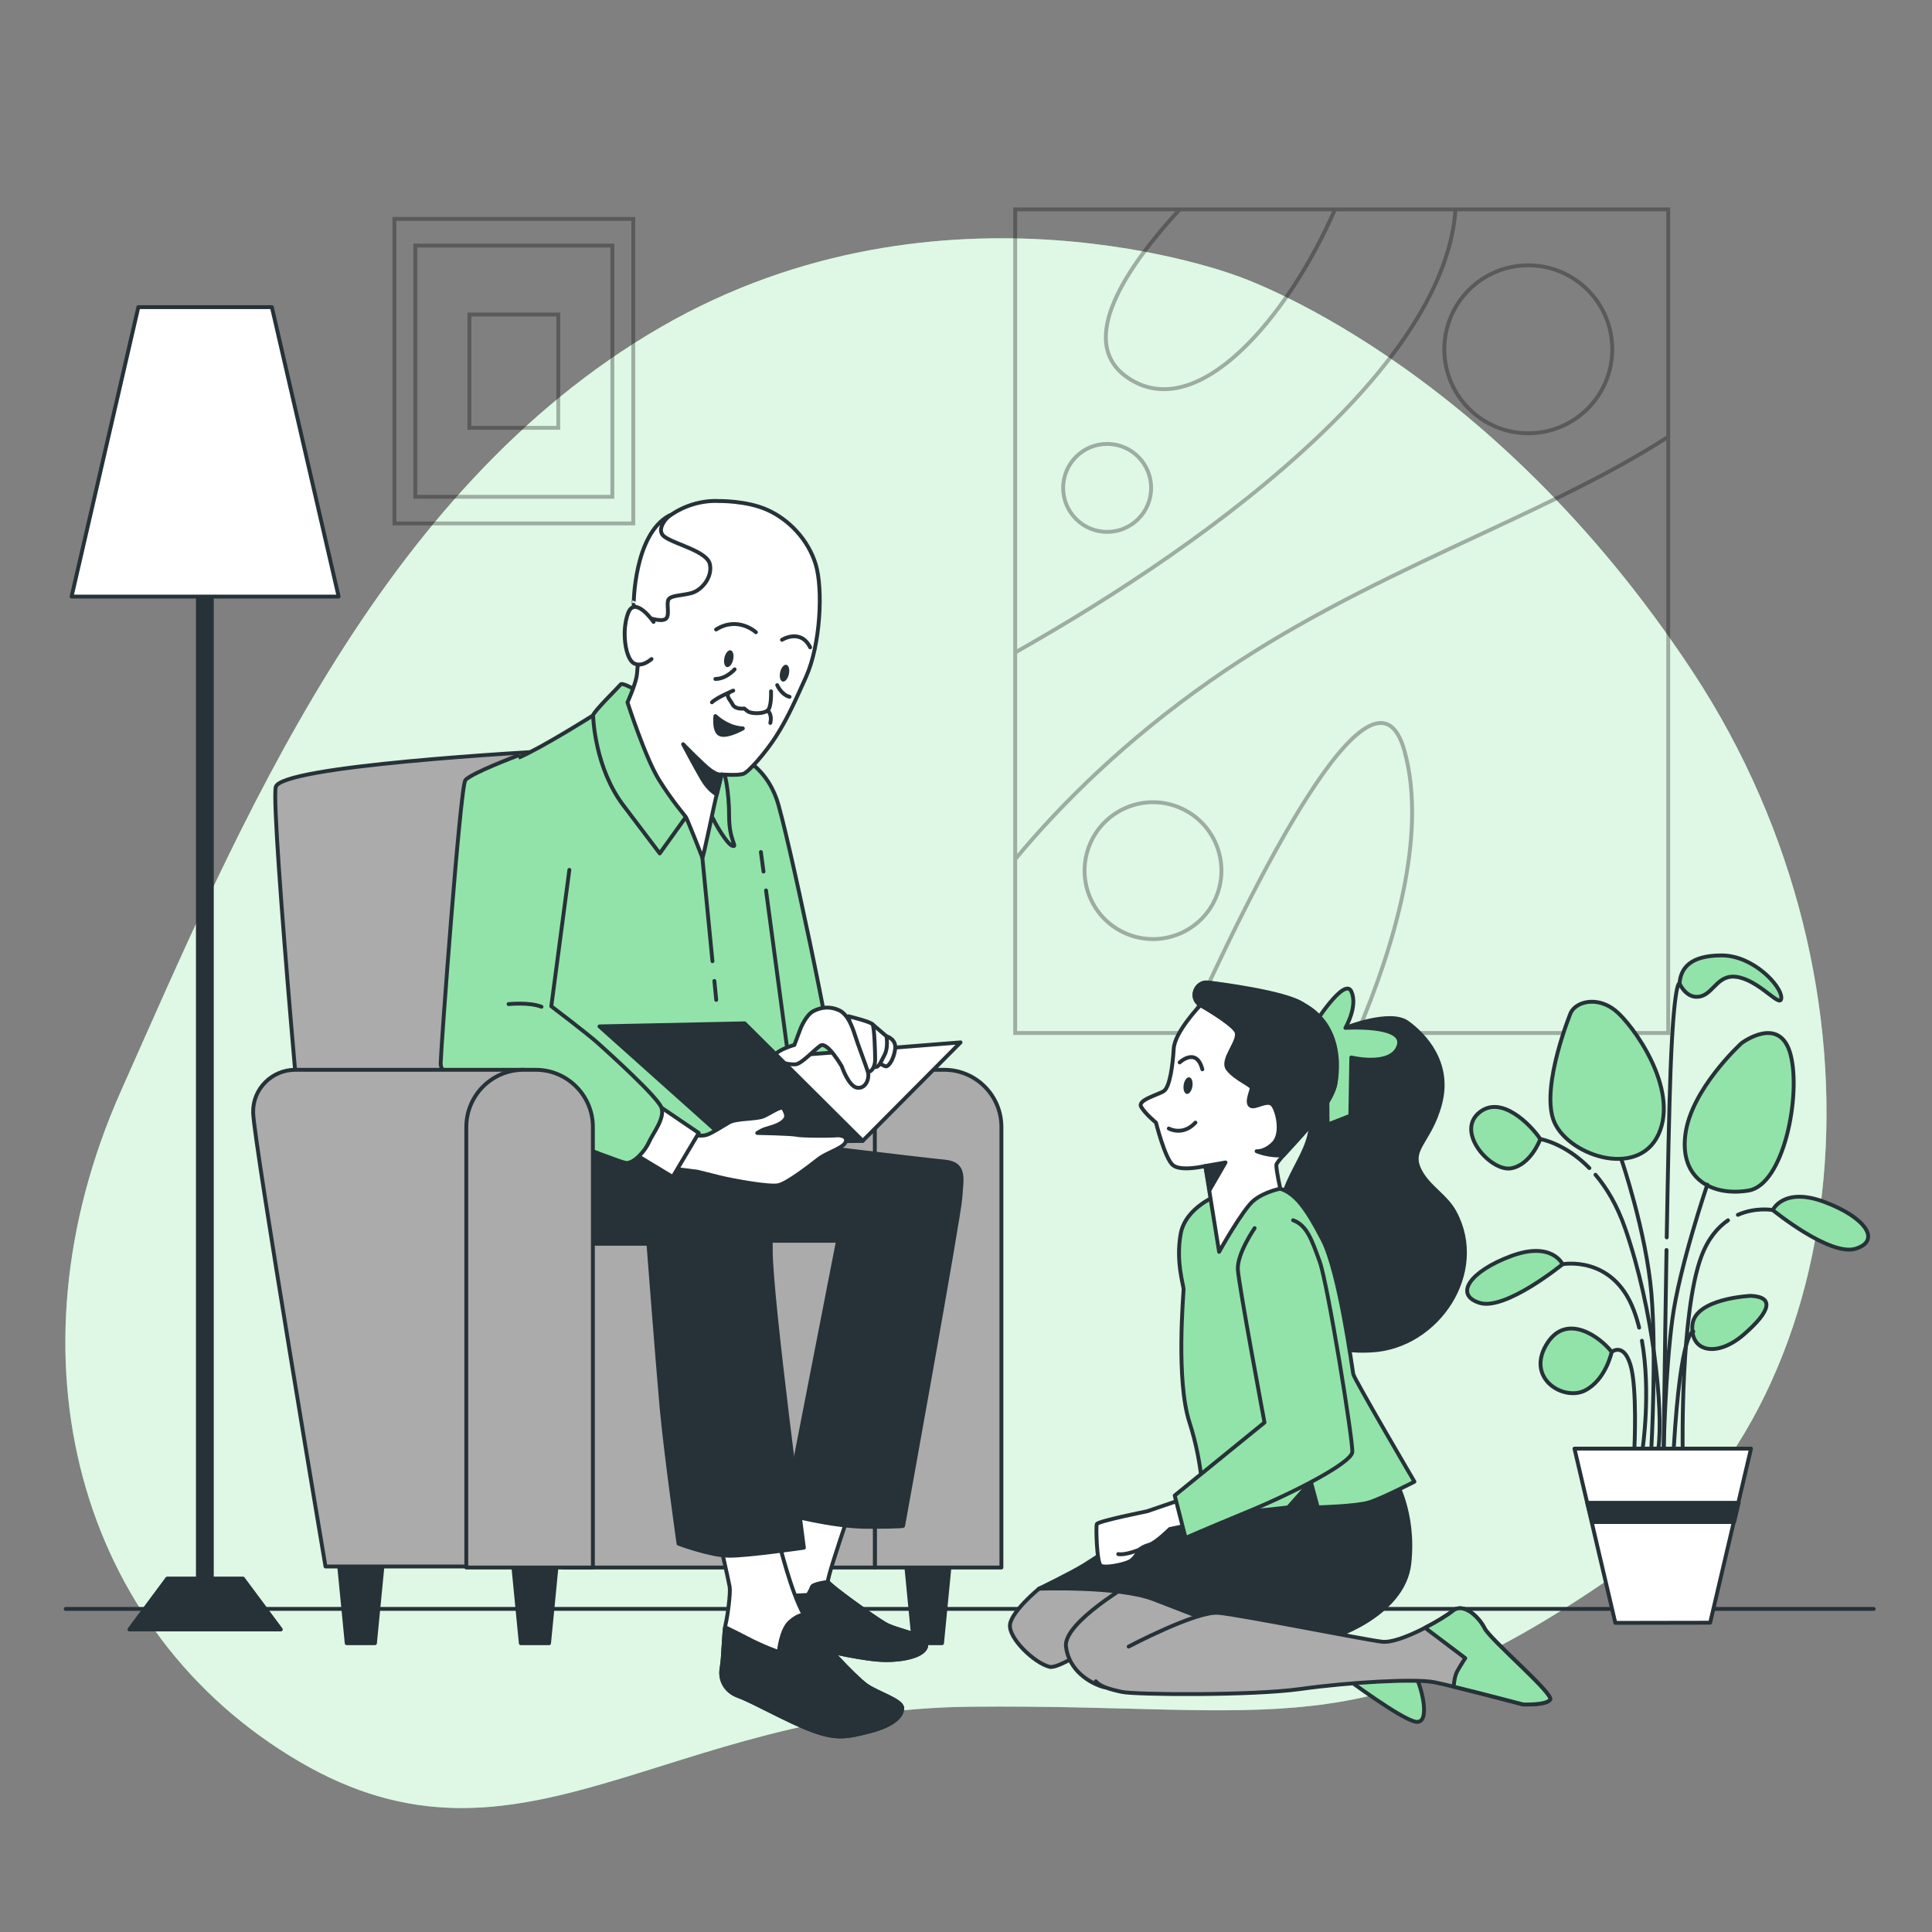 <?xml version="1.0" encoding="utf-8"?>
<!-- Generator: Adobe Illustrator 27.5.0, SVG Export Plug-In . SVG Version: 6.00 Build 0)  -->
<svg version="1.1" xmlns="http://www.w3.org/2000/svg" xmlns:xlink="http://www.w3.org/1999/xlink" x="0px" y="0px"
	 viewBox="0 0 500 500" style="enable-background:new 0 0 500 500;" xml:space="preserve">
<rect x="0" y="0" width="500" height="500" fill="#808080" stroke="none"/>
<g id="Background_Simple">
	<g>
		<path style="fill:#92E3A9;" d="M319.986,71.345c0,0-75.91-28.985-149.074,13.366C97.748,127.061,62.068,213.274,31.331,282.293
			c-30.736,69.019-10.93,140.222,46.175,173.629c57.104,33.407,94.607-13.459,173.808-14.227
			c79.201-0.768,100.735,11.276,165.616-33.381c64.882-44.656,74.7-152.926,21.297-234.225
			C384.824,92.791,319.986,71.345,319.986,71.345z"/>
		<path style="opacity:0.7;fill:#FFFFFF;" d="M319.986,71.345c0,0-75.91-28.985-149.074,13.366
			C97.748,127.061,62.068,213.274,31.331,282.293c-30.736,69.019-10.93,140.222,46.175,173.629
			c57.104,33.407,94.607-13.459,173.808-14.227c79.201-0.768,100.735,11.276,165.616-33.381
			c64.882-44.656,74.7-152.926,21.297-234.225C384.824,92.791,319.986,71.345,319.986,71.345z"/>
	</g>
</g>
<g id="Floor">
	
		<line style="fill:none;stroke:#263238;stroke-linecap:round;stroke-linejoin:round;stroke-miterlimit:10;" x1="17.002" y1="416.384" x2="484.917" y2="416.384"/>
</g>
<g id="Picture_2">
	<g style="opacity:0.3;">
		<rect x="262.728" y="54.184" style="fill:none;stroke:#000000;stroke-miterlimit:10;" width="169.007" height="213.154"/>
		<path style="fill:none;stroke:#000000;stroke-miterlimit:10;" d="M262.728,222.368c12.263-14.741,28.691-30.87,50.354-46.092
			c40.302-28.296,86.202-42.203,118.653-63.247"/>
		<path style="fill:none;stroke:#000000;stroke-miterlimit:10;" d="M262.728,168.863c25.091-14.175,55.353-33.733,79.333-56.731
			c26.694-25.594,33.808-45.195,34.609-57.949"/>
		<path style="fill:none;stroke:#000000;stroke-miterlimit:10;" d="M306.951,267.338c16.717-37.279,48.463-101.722,56.496-73.117
			c6.153,21.93-2.927,51.368-12.167,73.117"/>
		<path style="fill:none;stroke:#000000;stroke-miterlimit:10;" d="M305.317,54.184c-13.448,14.559-27.004,34.128-13.619,43.453
			c18.009,12.562,41.637-15.489,53.793-43.453"/>
		<circle style="fill:none;stroke:#000000;stroke-miterlimit:10;" cx="395.519" cy="90.397" r="21.73"/>
		<circle style="fill:none;stroke:#000000;stroke-miterlimit:10;" cx="286.526" cy="126.269" r="11.382"/>
		
			<ellipse transform="matrix(0.925 -0.381 0.381 0.925 -63.335 130.479)" style="fill:none;stroke:#000000;stroke-miterlimit:10;" cx="298.231" cy="225.375" rx="17.7" ry="17.7"/>
	</g>
</g>
<g id="Picture_1">
	<g style="opacity:0.3;">
		<rect x="102.077" y="56.655" style="fill:none;stroke:#000000;stroke-miterlimit:10;" width="61.813" height="78.811"/>
		<rect x="107.487" y="63.552" style="fill:none;stroke:#000000;stroke-miterlimit:10;" width="50.993" height="65.017"/>
		<rect x="121.484" y="81.398" style="fill:none;stroke:#000000;stroke-miterlimit:10;" width="22.999" height="29.324"/>
	</g>
</g>
<g id="Lamp">
	<g>
		<polygon style="fill:#263238;stroke:#263238;stroke-linecap:round;stroke-linejoin:round;stroke-miterlimit:10;" points="
			62.874,408.526 54.821,408.526 54.821,98.748 51.213,98.748 51.213,408.526 43.285,408.526 33.491,421.701 72.669,421.701 		"/>
		<polygon style="fill:#FFFFFF;stroke:#263238;stroke-linecap:round;stroke-linejoin:round;stroke-miterlimit:10;" points="
			35.801,79.486 70.359,79.486 87.638,154.39 18.521,154.39 		"/>
	</g>
</g>
<g id="Plant">
	<g>
		<path style="fill:#92E3A9;stroke:#263238;stroke-linecap:round;stroke-linejoin:round;stroke-miterlimit:10;" d="M398.633,294.793
			c0,0-2.422,6.66-7.569,7.569c-5.147,0.908-14.229-9.082-8.477-14.229C388.34,282.986,396.211,291.16,398.633,294.793z"/>
		<path style="fill:#92E3A9;stroke:#263238;stroke-linecap:round;stroke-linejoin:round;stroke-miterlimit:10;" d="M406.505,262.096
			c0,0-7.569,18.467-4.541,27.55c3.027,9.082,21.797,15.743,27.247,3.936c5.449-11.807-6.66-28.458-11.202-32.091
			C413.468,257.858,408.018,259.069,406.505,262.096z"/>
		<path style="fill:#92E3A9;stroke:#263238;stroke-linecap:round;stroke-linejoin:round;stroke-miterlimit:10;" d="M450.705,269.968
			c0,0-13.018,11.807-14.532,23.614s7.266,16.045,16.348,14.532c9.082-1.514,13.624-24.522,10.899-35.118
			C460.695,262.399,450.705,269.968,450.705,269.968z"/>
		<path style="fill:#92E3A9;stroke:#263238;stroke-linecap:round;stroke-linejoin:round;stroke-miterlimit:10;" d="M453.127,335.36
			c0,0-14.532,0.605-15.137,7.569c-0.605,6.963,6.357,8.477,13.321,2.422C458.274,339.296,459.182,335.663,453.127,335.36z"/>
		<path style="fill:#92E3A9;stroke:#263238;stroke-linecap:round;stroke-linejoin:round;stroke-miterlimit:10;" d="M417.101,349.892
			c0,0-1.514,7.266-6.963,9.99c-5.45,2.725-15.137-3.027-9.991-11.807C405.294,339.296,414.376,346.259,417.101,349.892z"/>
		<path style="fill:#92E3A9;stroke:#263238;stroke-linecap:round;stroke-linejoin:round;stroke-miterlimit:10;" d="M404.385,327.186
			c0,0-2.725-6.055-13.321-2.119c-10.596,3.936-14.835,9.991-8.174,12.11C389.551,339.296,404.385,327.186,404.385,327.186z"/>
		<path style="fill:#92E3A9;stroke:#263238;stroke-linecap:round;stroke-linejoin:round;stroke-miterlimit:10;" d="M434.66,254.528
			c0,0,1.816,4.238,5.449,3.33c3.633-0.908,4.541-6.357,10.293-4.844c5.752,1.514,10.596,8.174,10.596,5.147
			c0-3.027-7.266-10.899-15.44-10.899C437.384,247.262,434.962,250.592,434.66,254.528z"/>
		<path style="fill:none;stroke:#263238;stroke-linecap:round;stroke-linejoin:round;stroke-miterlimit:10;" d="M419.683,300.256
			c0,0,6.333,18.547,7.69,34.38c1.357,15.833,0,40.104,0,40.104"/>
		<path style="fill:none;stroke:#263238;stroke-linecap:round;stroke-linejoin:round;stroke-miterlimit:10;" d="M441.849,306.589
			c0,0-7.238,21.262-9.047,34.833c-1.81,13.571-2.238,33.443-2.238,33.443"/>
		<path style="fill:none;stroke:#263238;stroke-linecap:round;stroke-linejoin:round;stroke-miterlimit:10;" d="M438.23,344.588
			c0,0-3.246-0.61-5.056,30.152"/>
		<path style="fill:none;stroke:#263238;stroke-linecap:round;stroke-linejoin:round;stroke-miterlimit:10;" d="M417.101,349.892
			c0,0,3.035-2.589,4.844,3.291c1.809,5.881,1.036,21.681,1.036,21.681"/>
		<path style="fill:none;stroke:#263238;stroke-linecap:round;stroke-linejoin:round;stroke-miterlimit:10;" d="M424.928,346.977
			c2.367,13.261,0.184,27.92,0.184,27.92"/>
		<path style="fill:none;stroke:#263238;stroke-linecap:round;stroke-linejoin:round;stroke-miterlimit:10;" d="M404.385,327.186
			c0,0,13.036-2.502,18.464,11.974c0.533,1.42,0.982,2.906,1.361,4.43"/>
		<path style="fill:#92E3A9;stroke:#263238;stroke-linecap:round;stroke-linejoin:round;stroke-miterlimit:10;" d="M458.79,313.163
			c0,0,2.725-6.055,13.321-2.119c10.596,3.936,14.834,9.991,8.174,12.11C473.624,325.272,458.79,313.163,458.79,313.163z"/>
		<path style="fill:none;stroke:#263238;stroke-linecap:round;stroke-linejoin:round;stroke-miterlimit:10;" d="M447.201,315.814
			c-2.62,1.793-5.138,4.687-6.876,9.322c-5.428,14.476-4.851,49.604-4.851,49.604"/>
		<path style="fill:none;stroke:#263238;stroke-linecap:round;stroke-linejoin:round;stroke-miterlimit:10;" d="M458.79,313.163
			c0,0-4.321-0.829-9.024,1.229"/>
		<path style="fill:none;stroke:#263238;stroke-linecap:round;stroke-linejoin:round;stroke-miterlimit:10;" d="M412.91,304.028
			c2.828,3.32,5.57,7.81,7.678,13.87c7.238,20.809,9.952,47.014,8.595,56.966"/>
		<path style="fill:none;stroke:#263238;stroke-linecap:round;stroke-linejoin:round;stroke-miterlimit:10;" d="M398.633,294.793
			c0,0,6.312,0.985,12.701,7.509"/>
		<path style="fill:none;stroke:#263238;stroke-linecap:round;stroke-linejoin:round;stroke-miterlimit:10;" d="M431.292,323.502
			c-0.44,26.263-0.728,51.362-0.728,51.362"/>
		<path style="fill:none;stroke:#263238;stroke-linecap:round;stroke-linejoin:round;stroke-miterlimit:10;" d="M434.66,254.528
			c0,0-1.405-1.319-2.31,22.204c-0.352,9.141-0.703,26.137-1.002,43.502"/>
		<polygon style="fill:#FFFFFF;stroke:#263238;stroke-linecap:round;stroke-linejoin:round;stroke-miterlimit:10;" points="
			418.047,419.998 407.469,374.897 453.159,374.897 442.588,419.955 		"/>
		<g>
			<polygon style="fill:#263238;stroke:#263238;stroke-linecap:round;stroke-linejoin:round;stroke-miterlimit:10;" points="
				410.78,388.921 412.092,393.897 448.78,393.897 449.966,388.921 			"/>
		</g>
	</g>
</g>
<g id="Character_2">
	<g>
		<path style="fill:#263238;stroke:#263238;stroke-linecap:round;stroke-linejoin:round;stroke-miterlimit:10;" d="M348.185,266.017
			c0,0,11.555-4.627,16.048-1.382c4.493,3.245,11.232,10.483,8.487,20.967c-2.746,10.483-8.736,11.731-4.743,18.22
			c2.311,3.755,6.295,5.877,8.448,9.816c8.556,15.656-4.437,34.945-21.427,35.863c-9.235,0.499-17.223-0.998-22.714-20.218
			c-5.491-19.22,4.243-26.209,6.49-35.194c2.246-8.986,0.749-12.979,0.25-16.973C338.523,273.122,341.872,265.402,348.185,266.017z"
			/>
		<path style="fill:#ABABAB;stroke:#263238;stroke-linecap:round;stroke-linejoin:round;stroke-miterlimit:10;" d="M268.883,411.154
			c0,0-6.989,5.741-7.488,9.236c-0.499,3.495,6.24,9.984,10.234,10.983c3.994,0.999,28.455-17.472,30.202-20.218
			c1.747-2.746-14.228-4.243-16.474-4.243C283.11,406.911,268.883,411.154,268.883,411.154z"/>
		<path style="fill:#92E3A9;stroke:#263238;stroke-linecap:round;stroke-linejoin:round;stroke-miterlimit:10;" d="M347.758,433.868
			c0,0,14.976,11.232,18.721,11.732c3.744,0.499,1.498-8.487,0.25-10.983c-1.248-2.496-2.246-3.744-2.246-3.744L347.758,433.868z"/>
		<path style="fill:#ABABAB;stroke:#263238;stroke-linecap:round;stroke-linejoin:round;stroke-miterlimit:10;" d="M293.344,409.407
			c0,0-18.221,10.483-17.472,16.724c0.749,6.24,6.24,9.485,9.735,10.483c3.494,0.998,48.174-14.727,49.672-17.972
			C336.775,415.398,296.339,407.66,293.344,409.407z"/>
		<path style="fill:#263238;stroke:#263238;stroke-linecap:round;stroke-linejoin:round;stroke-miterlimit:10;" d="M314.311,382.699
			c0,0-30.202,20.218-33.947,22.465c-3.744,2.246-11.482,5.991-11.482,5.991s20.717-0.749,29.703,2.746
			c8.986,3.495,14.228,5.491,14.228,5.491s26.957,4.992,29.204,4.992c2.246,0,21.216-6.24,22.714-19.719
			c1.498-13.479-3.994-22.215-3.994-22.215L314.311,382.699z"/>
		<path style="fill:#92E3A9;stroke:#263238;stroke-linecap:round;stroke-linejoin:round;stroke-miterlimit:10;" d="M315.505,309.164
			c0,0-8.681,3.064-9.957,10.212c-1.277,7.149,0.766,13.276,0.766,14.297c0,1.021-2.043,23.488,1.532,34.467
			c3.574,10.978,3.574,21.191,3.574,21.191s5.617,1.787,9.957,1.787c4.34,0,12-1.021,12-1.021l5.872-6.638l1.787,6.638
			c0,0,9.957-0.255,13.276-1.277c3.319-1.021,11.744-5.362,11.744-5.362s-15.574-26.552-15.829-27.829
			c-0.255-1.277-3.574-26.297-7.915-34.722c-4.34-8.425-7.149-12-10.978-13.276C327.505,306.356,315.505,309.164,315.505,309.164z"
			/>
		<g>
			<path style="fill:#92E3A9;stroke:#263238;stroke-linecap:round;stroke-linejoin:round;stroke-miterlimit:10;" d="
				M340.015,265.251c0,0,7.915-12.51,9.702-8.681c1.787,3.83-1.532,9.447-1.532,9.447s15.574-1.021,13.787,4.596
				c-1.787,5.617-12.255,3.064-12.255,3.064l-0.255,15.063l-5.872,2.298c0,0-0.255-15.319,0.255-16.34
				C344.355,273.676,340.015,265.251,340.015,265.251z"/>
			<path style="fill:#FFFFFF;stroke:#263238;stroke-linecap:round;stroke-linejoin:round;stroke-miterlimit:10;" d="
				M310.654,260.145c0,0-6.638,6.893-6.893,11.234c-0.255,4.34-1.021,9.957-2.553,10.978c-1.532,1.021-6.893,2.298-5.872,4.085
				c1.021,1.787,3.83,4.085,3.83,4.085s2.298,9.191,4.34,10.978c2.043,1.787,8.425,0.255,8.425,0.255l3.574,22.212
				c0,0,6.127-10.978,8.936-13.276c2.808-2.298,6.893-3.064,6.893-3.064s-1.021-4.596-1.021-6.128
				c0-1.532,14.042-13.787,15.319-21.191c1.277-7.404-4.085-17.361-8.425-20.425c-4.34-3.064-21.957-5.362-24.765-5.617
				C309.633,254.018,307.59,258.103,310.654,260.145z"/>
			<polygon style="fill:#263238;stroke:#263238;stroke-linecap:round;stroke-linejoin:round;stroke-miterlimit:10;" points="
				311.931,301.76 317.166,300.844 313.084,307.895 			"/>
			<path style="fill:#263238;stroke:#263238;stroke-linecap:round;stroke-linejoin:round;stroke-miterlimit:10;" d="M337.206,259.89
				c-4.692-2.492-21.957-5.361-24.765-5.617c-2.808-0.255-4.851,3.83-1.787,5.872c0,0,7.659,4.34,9.191,6.638
				c1.532,2.298-4.085,7.404-2.043,9.957c2.043,2.553,6.128,4.085,6.128,4.851s-1.532,3.83-0.255,4.596
				c1.277,0.766,4.596-2.042,5.872,0c1.277,2.042,2.298,7.404,0,9.702c-2.298,2.298-4.34,2.042-4.34,2.042s3.418,1.459,7.005,1.01
				c3.878-4.34,12.436-12.921,13.419-18.626C346.908,272.91,345.376,264.23,337.206,259.89z"/>
			<path style="fill:#263238;" d="M308.599,281.125c-0.179,1.185-0.833,2.069-1.461,1.974c-0.627-0.095-0.991-1.133-0.811-2.318
				c0.179-1.185,0.833-2.069,1.461-1.974C308.415,278.902,308.778,279.94,308.599,281.125z"/>
			<path style="fill:none;stroke:#263238;stroke-linecap:round;stroke-linejoin:round;stroke-miterlimit:10;" d="M305.293,274.953
				c0,0,4.34-4.085,5.872,1.787"/>
			<path style="fill:none;stroke:#263238;stroke-linecap:round;stroke-linejoin:round;stroke-miterlimit:10;" d="M302.484,292.059
				c0,0,3.574,2.043,6.893-1.532"/>
		</g>
		<g>
			<path style="fill:#FFFFFF;stroke:#263238;stroke-linecap:round;stroke-linejoin:round;stroke-miterlimit:10;" d="
				M305.803,388.055l-8.936,3.064c0,0-12.766,2.553-13.021,3.319c-0.255,0.766,0,9.957,1.021,10.723
				c1.021,0.766,5.872-0.255,7.404-1.021c1.532-0.766,2.553-3.064,2.553-3.064s0.766-0.766,2.553-1.277
				c1.787-0.511,5.362-4.085,5.362-4.085l6.127-1.277L305.803,388.055z"/>
			<path style="fill:#FFFFFF;stroke:#263238;stroke-linecap:round;stroke-linejoin:round;stroke-miterlimit:10;" d="
				M294.825,401.076c0,0-3.627,1.482-5.426,1.122"/>
		</g>
		<path style="fill:#92E3A9;stroke:#263238;stroke-linecap:round;stroke-linejoin:round;stroke-miterlimit:10;" d="M324.696,317.845
			c0,0-4.596,6.638-4.34,10.723s6.893,39.573,6.893,39.573l-23.233,18.893l2.808,10.978c0,0,4.596-2.043,16.34-6.893
			c11.744-4.851,26.552-12.51,26.807-15.319c0.255-2.808-6.383-43.658-8.425-49.275c-2.043-5.617-3.319-9.446-6.893-10.723"/>
		<path style="fill:#ABABAB;stroke:#263238;stroke-linecap:round;stroke-linejoin:round;stroke-miterlimit:10;" d="M292.096,426.131
			c0,0,17.472-9.235,23.213-8.736c5.741,0.499,37.94,6.989,42.433,7.488c4.493,0.499,15.476-5.741,18.221-7.987
			c2.746-2.246,6.739,1.498,8.237,4.493c1.498,2.995,17.972,16.973,16.973,18.471c-0.998,1.498-6.989,1.248-6.989,1.248
			s-17.972-4.742-22.964-5.741c-4.992-0.998-22.215,0-34.695,1.747c-12.48,1.747-42.683,1.498-46.177,0.749
			c-3.494-0.749-5.741-1.498-6.739-2.746"/>
		<path style="fill:#92E3A9;stroke:#263238;stroke-linecap:round;stroke-linejoin:round;stroke-miterlimit:10;" d="M384.201,421.388
			c-1.498-2.995-5.491-6.739-8.237-4.493c-1.209,0.989-4.015,2.752-7.161,4.373l10.406,7.857c0,0-0.998,1.498-1.997,3.245
			c-0.784,1.372-0.952,3.354-0.988,4.145c7.181,1.747,17.961,4.591,17.961,4.591s5.991,0.25,6.989-1.248
			C402.172,438.361,385.698,424.383,384.201,421.388z"/>
	</g>
</g>
<g id="Character_1">
	<g>
		<g>
			<path style="fill:#ABABAB;stroke:#263238;stroke-linecap:round;stroke-linejoin:round;stroke-miterlimit:10;" d="
				M150.974,193.867c0,0-0.86,0.041-2.4,0.121c-13.16,0.686-76.001,4.245-77.214,9.704c-1.355,6.098,8.808,116.88,9.147,117.897
				c0.339,1.016,109.766,0,109.766,0s2.929-116.569,2.156-121.346S150.974,193.867,150.974,193.867z"/>
			<g>
				<polygon style="fill:#263238;stroke:#263238;stroke-linecap:round;stroke-linejoin:round;stroke-miterlimit:10;" points="
					142.098,425.256 134.781,425.256 132.341,400.186 144.538,400.186 				"/>
				<polygon style="fill:#263238;stroke:#263238;stroke-linecap:round;stroke-linejoin:round;stroke-miterlimit:10;" points="
					97.04,425.256 89.722,425.256 87.283,400.186 99.479,400.186 				"/>
			</g>
			<g>
				<polygon style="fill:#263238;stroke:#263238;stroke-linecap:round;stroke-linejoin:round;stroke-miterlimit:10;" points="
					243.801,425.256 236.483,425.256 234.044,400.186 246.24,400.186 				"/>
				<polygon style="fill:#263238;stroke:#263238;stroke-linecap:round;stroke-linejoin:round;stroke-miterlimit:10;" points="
					198.743,425.256 191.425,425.256 188.986,400.186 201.182,400.186 				"/>
			</g>
			<path style="fill:#ABABAB;stroke:#263238;stroke-linecap:round;stroke-linejoin:round;stroke-miterlimit:10;" d="M241.217,276.86
				h-59.054c-6.059,0-11.035,4.931-10.924,10.989c0.001,0.078,0.003,0.157,0.006,0.236c0.264,7.91,18.72,117.328,18.72,117.328
				h48.513L241.217,276.86z"/>
			<path style="fill:#ABABAB;stroke:#263238;stroke-linecap:round;stroke-linejoin:round;stroke-miterlimit:10;" d="
				M259.166,405.677V291.672c0-8.181-6.632-14.812-14.812-14.812h-3.137c-8.181,0-14.812,6.632-14.812,14.812v114.004H259.166z"/>
			
				<rect x="145.934" y="319.988" style="fill:#ABABAB;stroke:#263238;stroke-linecap:round;stroke-linejoin:round;stroke-miterlimit:10;" width="80.47" height="85.689"/>
		</g>
		<g>
			<g>
				<path style="fill:#FFFFFF;stroke:#263238;stroke-linecap:round;stroke-linejoin:round;stroke-miterlimit:10;" d="
					M208.306,372.772c0,0-10.643,44.391-10.903,46.987c-0.26,2.596,0.779,7.528,4.154,7.788c3.375,0.26,10.384-0.519,11.163-0.519
					c0.779,0,10.903,2.596,16.614,2.596c5.711,0,10.643-1.558,10.384-4.154c-0.26-2.596-7.528-3.375-10.643-5.192
					c-3.115-1.817-14.278-9.865-14.797-10.903c-0.519-1.038,10.643-32.709,10.643-32.709L208.306,372.772z"/>
				<path style="fill:#263238;stroke:#263238;stroke-linecap:round;stroke-linejoin:round;stroke-miterlimit:10;" d="
					M239.717,425.469c-0.26-2.596-7.528-3.375-10.643-5.192c-3.115-1.817-14.278-9.865-14.797-10.903c0,0-3.894,0.519-4.154,1.298
					c-0.259,0.779-1.038,2.077-1.038,2.077s-6.23,0.519-9.865,0c-0.108-0.016-0.212-0.031-0.318-0.046
					c-0.862,3.799-1.44,6.475-1.499,7.055c-0.26,2.596,0.779,7.528,4.154,7.788c3.375,0.26,10.384-0.519,11.163-0.519
					c0.779,0,10.903,2.596,16.614,2.596C235.045,429.623,239.977,428.065,239.717,425.469z"/>
			</g>
			<path style="fill:#263238;stroke:#263238;stroke-linecap:round;stroke-linejoin:round;stroke-miterlimit:10;" d="
				M200.518,295.413c0,0,38.161,4.673,43.872,5.192c5.711,0.519,4.413,4.673,4.154,9.345s-14.818,84.937-14.818,84.937
				s0.26,0.26-9.086,0.26c-9.345,0-21.546-3.375-21.546-3.375l13.78-70.659h-21.287c0,0-21.287-16.354-18.95-21.287
				C178.972,294.893,200.518,295.413,200.518,295.413z"/>
		</g>
		<path style="fill:#FFFFFF;stroke:#263238;stroke-linecap:round;stroke-linejoin:round;stroke-miterlimit:10;" d="M201.557,398.991
			c0,0,3.115,12.98,6.49,18.95c3.375,5.971,13.239,16.095,16.095,18.172c2.855,2.077,9.345,3.894,9.345,5.971
			c0,2.077-2.336,4.413-8.307,5.971c-5.971,1.558-8.826,2.077-15.057-0.26c-6.23-2.336-15.316-7.528-18.95-8.826
			c-3.634-1.298-4.932-4.413-4.413-7.269c0.519-2.855,0.519-9.345,1.038-11.422c0.519-2.077,1.298-8.047,1.038-9.605
			c-0.26-1.557-2.856-12.98-2.856-12.98L201.557,398.991z"/>
		<path style="fill:#263238;stroke:#263238;stroke-linecap:round;stroke-linejoin:round;stroke-miterlimit:10;" d="M204.412,419.758
			c-2.336,2.077-2.856,7.788-2.856,7.788s-3.894-1.298-8.307-3.634c-1.962-1.039-3.972-2.024-5.603-2.801
			c-0.373,2.622-0.424,8.044-0.887,10.589c-0.519,2.856,0.779,5.971,4.413,7.269c3.634,1.298,12.72,6.49,18.95,8.826
			c6.23,2.336,9.086,1.817,15.057,0.26c5.971-1.558,8.307-3.894,8.307-5.971c0-2.077-6.49-3.894-9.345-5.971
			c-2.856-2.077-12.72-12.201-16.095-18.172C208.047,417.941,206.749,417.682,204.412,419.758z"/>
		<g>
			<path style="fill:#263238;stroke:#263238;stroke-linecap:round;stroke-linejoin:round;stroke-miterlimit:10;" d="
				M147.042,321.891h20.768c0,0,2.336,30.373,3.375,42.054c1.038,11.682,4.413,35.565,4.413,35.565s8.307,3.115,13.239,3.115
				s19.21-2.077,19.21-2.077s-8.567-64.38-8.567-76.84c0-12.461-0.519-17.912-3.375-20.768c-2.855-2.855-38.939-7.269-43.093-7.788
				c-4.154-0.519-7.269-0.519-7.269-0.519L147.042,321.891z"/>
		</g>
		<g>
			<path style="fill:#92E3A9;stroke:#263238;stroke-linecap:round;stroke-linejoin:round;stroke-miterlimit:10;" d="M153.5,185.132
				c0,0-13.223,8.357-19.151,10.897c-5.928,2.541-12.139,7.905-12.139,9.599c0,1.694,8.187,83.845,9.316,84.974
				c1.129,1.129,7.058,4.517,9.881,5.082s61.543-2.258,61.543-2.258s3.105-1.129,4.517-4.235c1.411-3.105,7.34-9.034,8.187-11.575
				c0.847-2.541-12.139-63.801-14.68-70.859c-2.541-7.058-7.058-9.598-9.316-11.292c-2.258-1.694-20.326-7.622-25.69-8.469
				C160.603,186.149,153.5,185.132,153.5,185.132z"/>
			
				<line style="fill:#FFFFFF;stroke:#263238;stroke-linecap:round;stroke-linejoin:round;stroke-miterlimit:10;" x1="198.249" y1="230.446" x2="204.487" y2="277.057"/>
			
				<line style="fill:#FFFFFF;stroke:#263238;stroke-linecap:round;stroke-linejoin:round;stroke-miterlimit:10;" x1="196.92" y1="220.511" x2="197.595" y2="225.553"/>
			
				<line style="fill:none;stroke:#263238;stroke-linecap:round;stroke-linejoin:round;stroke-miterlimit:10;" x1="184.88" y1="253.868" x2="185.358" y2="258.769"/>
			
				<line style="fill:none;stroke:#263238;stroke-linecap:round;stroke-linejoin:round;stroke-miterlimit:10;" x1="181.764" y1="221.929" x2="184.382" y2="248.762"/>
		</g>
		<path style="fill:#92E3A9;stroke:#263238;stroke-linecap:round;stroke-linejoin:round;stroke-miterlimit:10;" d="M163.81,178.2
			c0,0-2.844-1.6-3.2-1.066c-0.356,0.533-7.111,7.11-7.111,7.999c0,0.889,0.533,13.688,7.822,23.287
			c7.288,9.599,9.421,12.443,9.421,12.443l6.755-9.421l4.089-2.666c0,0,2.666,2.311,3.022,3.2c0.355,0.889,3.555,6.577,4.977,6.933
			c1.422,0.356-0.889-1.244-0.889-7.644s-1.067-11.91-2.311-14.043C185.142,195.087,163.81,178.2,163.81,178.2z"/>
		<g>
			<path style="fill:#FFFFFF;stroke:#263238;stroke-linecap:round;stroke-linejoin:round;stroke-miterlimit:10;" d="
				M185.853,129.671c0,0-7.822-0.711-14.399,5.333c-6.577,6.044-7.466,23.465-6.755,25.953c0.711,2.489,0.533,11.91,0,14.399
				c-0.533,2.489-2.311,6.399-2.311,6.399s4.622,14.399,8.177,20.087c3.555,5.688,6.577,9.066,6.933,9.599
				c0.355,0.533,4.089,9.955,4.266,10.488c0.178,0.533,3.022-13.688,3.733-16.354c0.711-2.667,1.244-5.155,1.244-5.155
				s4.266,0.355,5.688-0.178c1.422-0.533,5.866-5.688,8.355-9.599c2.489-3.911,4.089-7.11,7.822-15.465
				c3.733-8.355,4.444-22.753,2.489-29.153s-6.933-11.555-12.443-14.043C193.141,129.493,185.853,129.671,185.853,129.671z"/>
			<path style="fill:#FFFFFF;stroke:#263238;stroke-linecap:round;stroke-linejoin:round;stroke-miterlimit:10;" d="
				M173.232,133.404c0,0-3.911,3.555-1.244,5.511c2.666,1.955,11.021,3.733,11.732,7.111c0.711,3.377-2.133,6.755-4.799,7.466
				c-2.667,0.711-5.688,0.533-6.044,1.955s0.533,4.089-0.711,4.8c-1.244,0.711-4.444-0.356-5.866-0.889
				c-1.422-0.533-2.311-2.844-2.311-2.844S163.988,138.381,173.232,133.404z"/>
			<path style="fill:#FFFFFF;stroke:#263238;stroke-linecap:round;stroke-linejoin:round;stroke-miterlimit:10;" d="
				M169.143,160.957c0,0-4.8-6.933-6.577-2.311c-1.778,4.622-0.711,11.732,1.422,12.977c2.133,1.244,4.622-1.067,4.622-1.067"/>
			<path style="fill:none;stroke:#263238;stroke-linecap:round;stroke-linejoin:round;stroke-miterlimit:10;" d="M195.63,163.623
				c0,0-4.622-4.266-10.31-0.711"/>
			<path style="fill:none;stroke:#263238;stroke-linecap:round;stroke-linejoin:round;stroke-miterlimit:10;" d="M202.384,165.579
				c0,0,4.8-3.022,7.288,1.955"/>
			<path style="fill:none;stroke:#263238;stroke-linecap:round;stroke-linejoin:round;stroke-miterlimit:10;" d="M199.54,178.911
				c0,0,0.178,4.089-0.889,4.977c-1.066,0.889-4.266,0.889-5.155,0.178c-0.889-0.711-0.889-0.711-0.889-0.711
				s-2.311,0.355-3.022-1.067c-0.711-1.422-2.489-2.666,0.178-3.555c0,0-4.266,1.778-5.511,3.022"/>
			<path style="fill:#263238;stroke:#263238;stroke-linecap:round;stroke-linejoin:round;stroke-miterlimit:10;" d="M185.142,185.31
				c0,0,3.022,3.022,7.11,3.2c0,0-3.733,2.133-5.688,1.6C184.608,189.576,185.142,185.31,185.142,185.31z"/>
			<path style="fill:#263238;" d="M189.736,170.716c-0.264,1.198-0.984,2.059-1.607,1.921s-0.914-1.22-0.65-2.419
				c0.264-1.198,0.984-2.059,1.607-1.921C189.709,168.434,190,169.517,189.736,170.716z"/>
			<path style="fill:#263238;" d="M204.162,174.467c-0.264,1.198-0.984,2.059-1.607,1.921c-0.623-0.137-0.914-1.22-0.65-2.419
				c0.264-1.198,0.984-2.059,1.607-1.921C204.135,172.185,204.426,173.268,204.162,174.467z"/>
			<path style="fill:none;stroke:#263238;stroke-linecap:round;stroke-linejoin:round;stroke-miterlimit:10;" d="M190.119,173.222
				c0,0-2.133,2.489-4.977,2.489"/>
			<path style="fill:none;stroke:#263238;stroke-linecap:round;stroke-linejoin:round;stroke-miterlimit:10;" d="M201.14,177.311
				c0,0,1.067,2.489,3.2,3.022"/>
			<path style="fill:none;stroke:#263238;stroke-linecap:round;stroke-linejoin:round;stroke-miterlimit:10;" d="M198.651,183.888
				c0,0,1.244,0.889,0.711,3.2"/>
			<path style="fill:#263238;stroke:#263238;stroke-linecap:round;stroke-linejoin:round;stroke-miterlimit:10;" d="M186.741,200.42
				c0,0-0.889,0.355-2.844-1.067c-1.955-1.422-7.111-6.755-7.111-6.755s3.2,6.044,4.977,9.066c1.778,3.022,3.733,3.911,3.733,3.911
				L186.741,200.42z"/>
		</g>
		<g>
			<polygon style="fill:#FFFFFF;stroke:#263238;stroke-linecap:round;stroke-linejoin:round;stroke-miterlimit:10;" points="
				223.279,295.243 248.592,269.77 198.124,273.75 215.796,295.402 			"/>
			<g>
				<path style="fill:#FFFFFF;stroke:#263238;stroke-linecap:round;stroke-linejoin:round;stroke-miterlimit:10;" d="
					M229.424,268.191c0,0,2.592,0.691,2.246,3.283c-0.346,2.592-1.555,4.319-2.246,4.492c-0.691,0.173-2.937-1.728-2.937-1.728
					L229.424,268.191z"/>
				<path style="fill:#FFFFFF;stroke:#263238;stroke-linecap:round;stroke-linejoin:round;stroke-miterlimit:10;" d="
					M225.796,265.081l3.628,3.11c0,0,0.518,2.937-0.518,4.838c-1.037,1.9-1.382,3.283-2.592,3.11S225.796,265.081,225.796,265.081z"
					/>
				<path style="fill:#FFFFFF;stroke:#263238;stroke-linecap:round;stroke-linejoin:round;stroke-miterlimit:10;" d="
					M219.576,263.008c0,0,5.701,1.382,6.22,2.073c0.518,0.691,0.691,7.429,0.691,9.157c0,1.728-0.864,3.283-1.901,3.11
					c-1.037-0.173-2.764-4.147-2.937-4.665C221.477,272.165,219.576,263.008,219.576,263.008z"/>
				<path style="fill:#FFFFFF;stroke:#263238;stroke-linecap:round;stroke-linejoin:round;stroke-miterlimit:10;" d="
					M207.137,266.29l-1.555,4.147c0,0-4.319,1.209-5.183,2.764c-0.864,1.555,3.974,2.419,5.529,2.246
					c1.555-0.173,4.665-3.628,6.393-4.837c1.728-1.209,5.529,5.356,5.529,5.356s1.728,5.183,3.974,5.529
					c2.246,0.346,3.283-2.419,2.764-4.146c-0.518-1.728-2.591-7.084-3.283-9.33s-1.9-5.529-4.146-6.565s-4.492-0.864-6.565,0.173
					C208.519,262.662,207.137,266.29,207.137,266.29z"/>
			</g>
			<polygon style="fill:#263238;stroke:#263238;stroke-linecap:round;stroke-linejoin:round;stroke-miterlimit:10;" points="
				192.711,264.835 155.139,265.63 188.253,295.243 223.279,295.243 			"/>
		</g>
		<g>
			<path style="fill:#FFFFFF;stroke:#263238;stroke-linecap:round;stroke-linejoin:round;stroke-miterlimit:10;" d="M179.58,293.69
				c0,0,1.911,0.478,3.343,0c1.433-0.478,3.821-2.07,5.731-3.184c1.91-1.114,7.005-0.796,8.915-1.592
				c1.911-0.796,4.776-3.025,5.254-1.91c0.478,1.114,1.274,2.07-0.318,3.343c-1.592,1.274-4.298,1.592-5.413,2.229
				c-1.114,0.637-1.114,0.637-1.114,0.637s8.756,0.159,10.189,0.478c1.433,0.318,8.597,0.318,10.189,0.159
				c1.592-0.159,3.184,0.478,2.388,1.91c-0.796,1.433-4.776,2.547-6.846,4.139c-2.07,1.592-8.119,6.368-10.508,6.846
				c-2.388,0.478-11.94-1.274-15.124-2.07c-3.184-0.796-5.732-1.433-5.732-1.433l-6.209-0.796L179.58,293.69z"/>
			<g>
				<polygon style="fill:#FFFFFF;stroke:#263238;stroke-linecap:round;stroke-linejoin:round;stroke-miterlimit:10;" points="
					171.172,286.647 180.841,293.213 174.08,304.588 164.159,298.6 				"/>
				<path style="fill:#92E3A9;stroke:#263238;stroke-linecap:round;stroke-linejoin:round;stroke-miterlimit:10;" d="
					M133.946,195.571c0,0-12.201,4.589-13.522,6.354s-6.305,69.302-6.382,73.263s10.437,10.484,11.905,11.539
					c1.468,1.055,34.085,14.065,36.073,14.245c1.988,0.18,4.929-3.082,5.94-5.396c1.011-2.314,4.204-6.154,3.212-8.93
					c-0.992-2.776-13.743-14.271-16.411-16.677c-2.669-2.406-12.085-9.551-12.085-9.551l4.674-35.295"/>
				<path style="fill:none;stroke:#263238;stroke-linecap:round;stroke-linejoin:round;stroke-miterlimit:10;" d="M131.622,259.861
					c0,0,5.342-0.559,8.516,0.69"/>
			</g>
		</g>
		<path style="fill:#ABABAB;stroke:#263238;stroke-linecap:round;stroke-linejoin:round;stroke-miterlimit:10;" d="M135.49,276.86
			H76.436c-6.059,0-11.035,4.931-10.923,10.989c0.001,0.078,0.003,0.157,0.006,0.236c0.264,7.91,18.72,117.328,18.72,117.328h48.513
			L135.49,276.86z"/>
		<path style="fill:#ABABAB;stroke:#263238;stroke-linecap:round;stroke-linejoin:round;stroke-miterlimit:10;" d="M153.439,405.677
			V291.672c0-8.181-6.632-14.812-14.812-14.812h-3.137c-8.181,0-14.812,6.632-14.812,14.812v114.004H153.439z"/>
	</g>
</g>
</svg>

